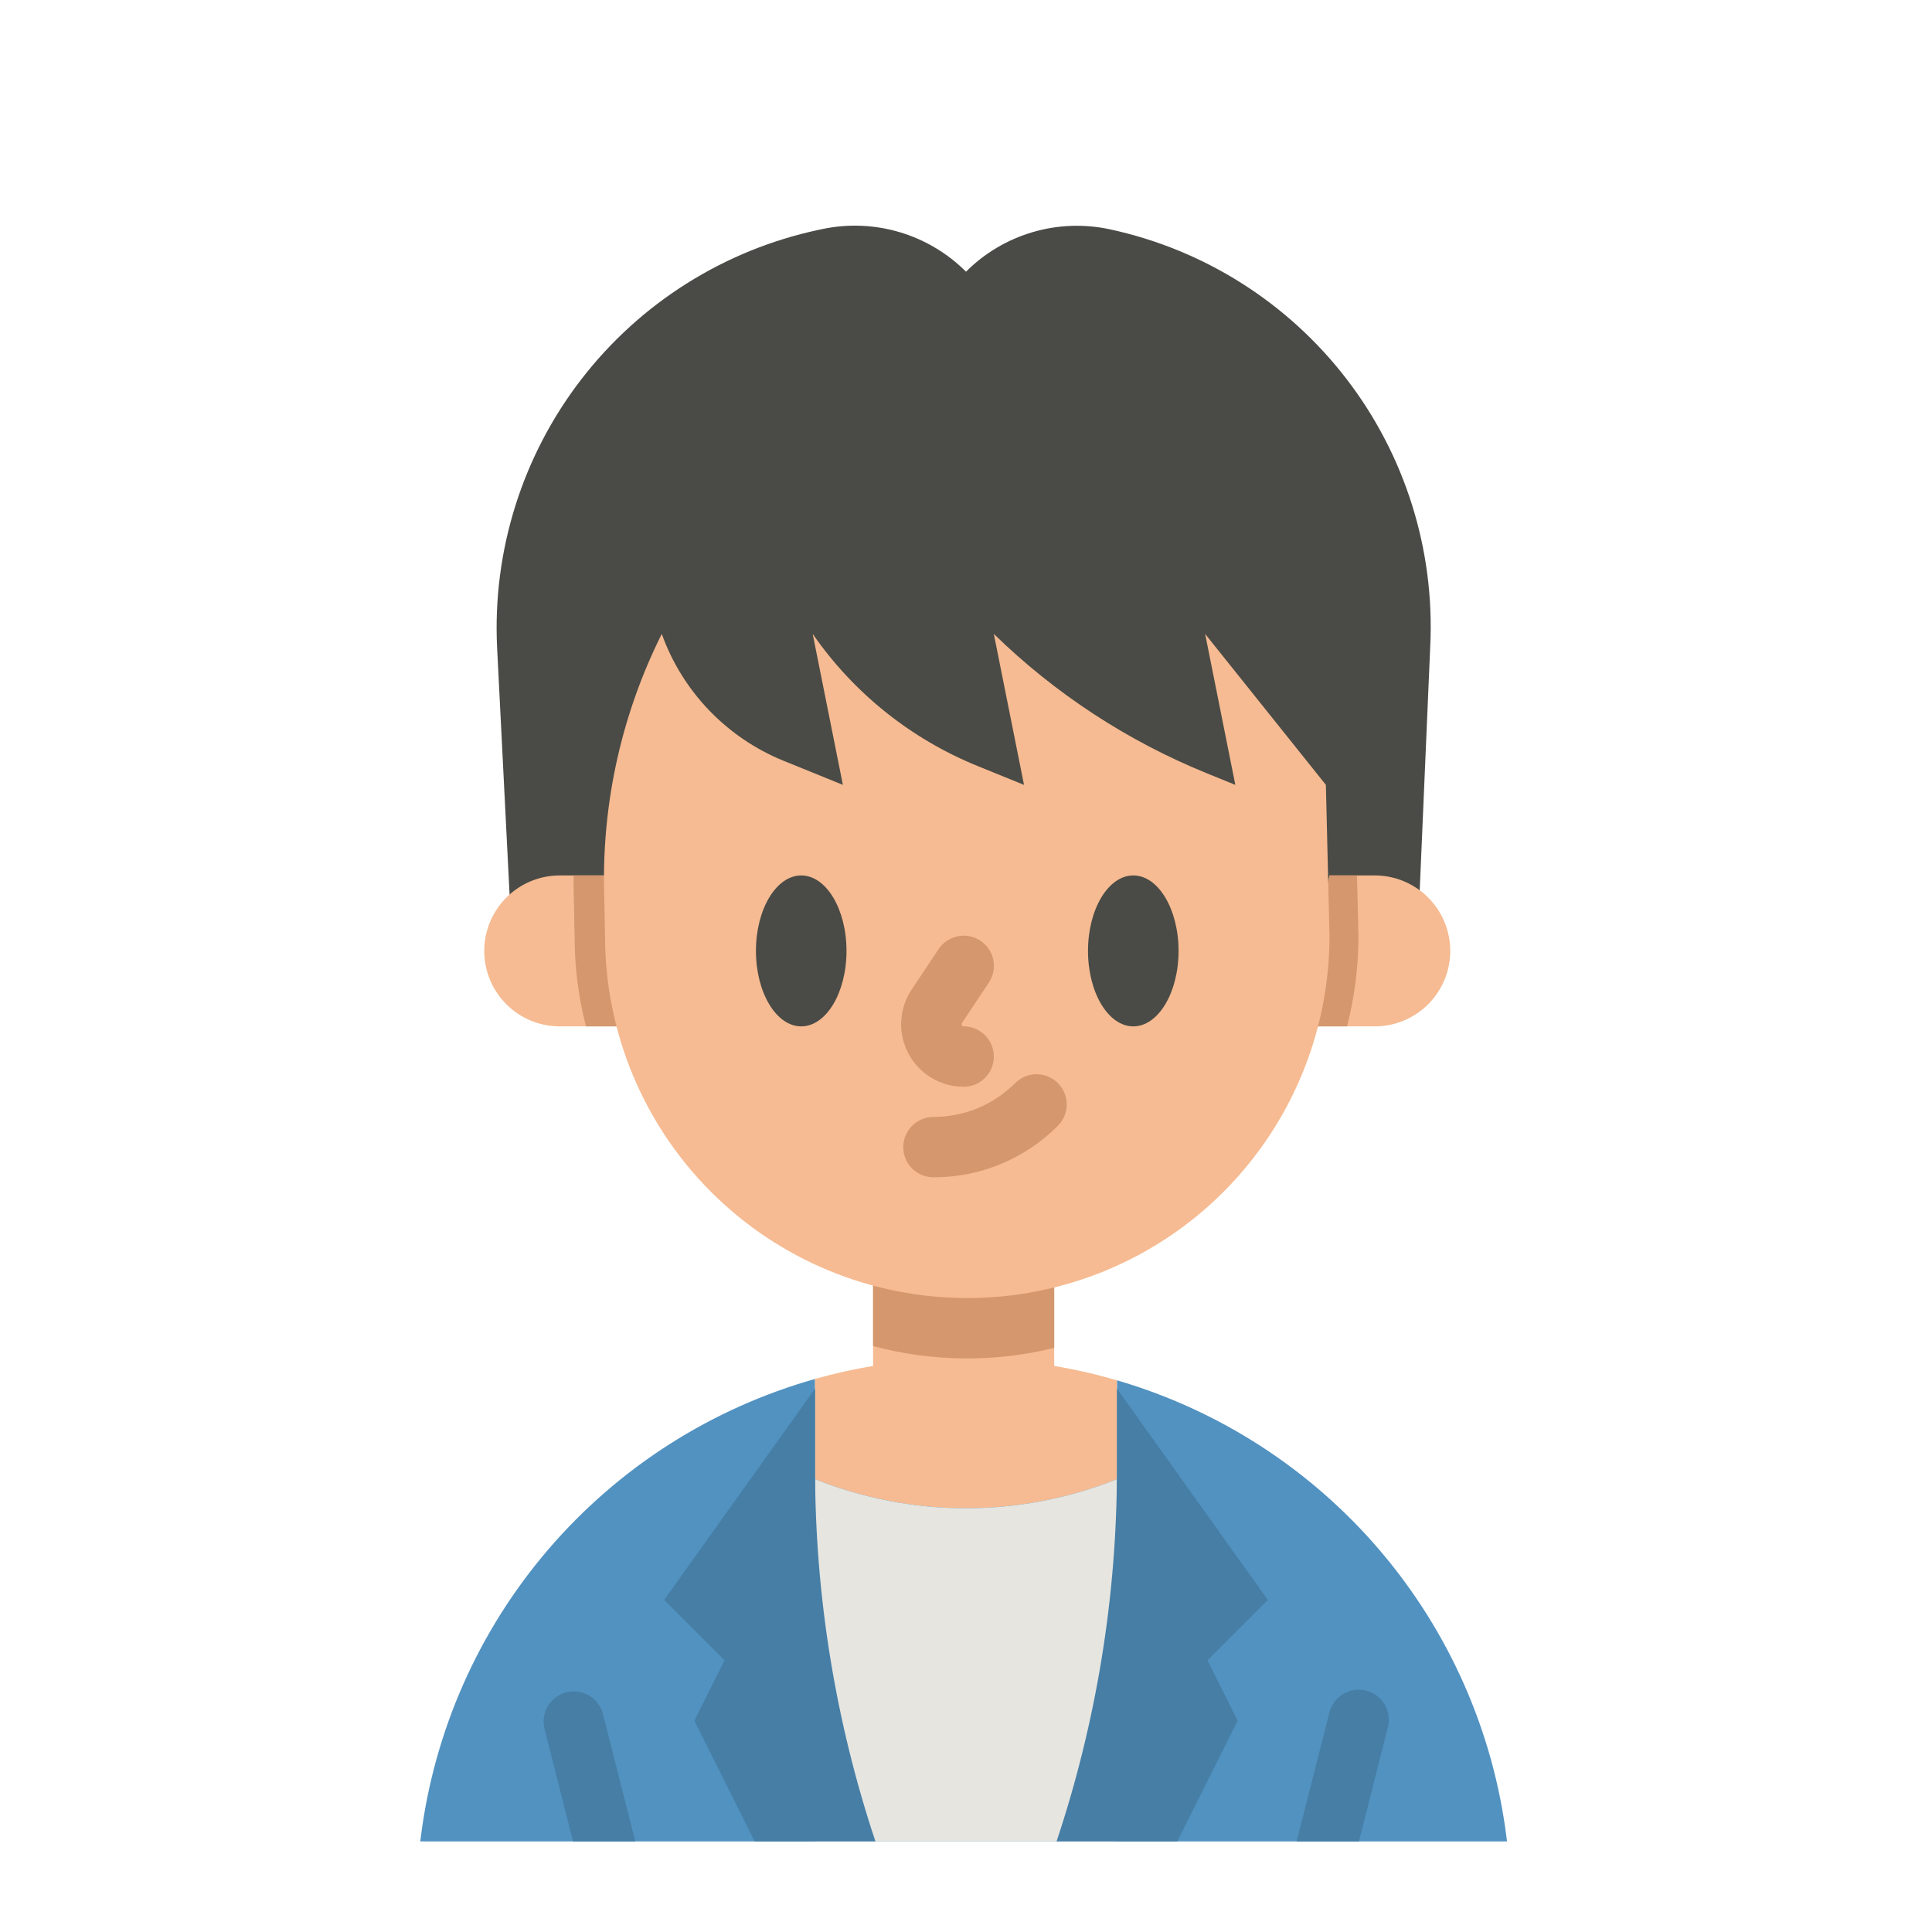 <?xml version="1.0" encoding="UTF-8" standalone="no"?> <svg width="512" height="512" viewBox="0 0 512 512" fill="none" xmlns="http://www.w3.org/2000/svg">
<path d="M216 392V365.436C188.559 373.184 164.011 388.849 145.425 410.472C126.838 432.095 115.038 458.718 111.5 487.011L111.376 488H399.376L399.252 487.011C395.741 458.937 384.096 432.503 365.75 410.964C347.404 389.426 323.158 373.724 296 365.792V392H216Z" fill="#5292C1"/>
<path d="M168.36 488H151.86L144.25 457.97C143.798 455.94 144.154 453.813 145.244 452.04C146.334 450.268 148.071 448.99 150.088 448.478C152.104 447.965 154.241 448.258 156.045 449.295C157.849 450.331 159.178 452.03 159.75 454.03L168.36 488Z" fill="#5292C1"/>
<path d="M367.75 457.97L360.13 488H343.62L352.25 454.03C352.483 452.985 352.923 451.997 353.545 451.126C354.166 450.254 354.956 449.516 355.868 448.955C356.78 448.394 357.795 448.022 358.854 447.861C359.912 447.7 360.992 447.752 362.03 448.016C363.067 448.28 364.041 448.749 364.894 449.396C365.747 450.043 366.461 450.855 366.995 451.783C367.528 452.712 367.87 453.737 368 454.8C368.13 455.863 368.045 456.941 367.75 457.97V457.97Z" fill="#5292C1"/>
<path d="M296 392V365.792C290.538 364.199 284.986 362.93 279.374 361.992V312H231.374V361.989C226.19 362.857 221.058 364.008 216 365.436V392C241.678 402.271 270.322 402.271 296 392V392Z" fill="#F6BB92"/>
<path d="M279.37 312V357.21C263.584 361.089 247.074 360.921 231.37 356.72V312H279.37Z" fill="#D4976E"/>
<path d="M296 392C270.322 402.271 241.678 402.271 216 392V488H296V392Z" fill="#E6E5E0"/>
<path d="M375.374 256H136L131.732 171.508C130.515 145.958 138.42 120.808 154.035 100.548C169.649 80.289 191.957 66.239 216.974 60.908L217.874 60.717C224.666 59.27 231.712 59.545 238.37 61.515C245.029 63.486 251.089 67.09 256 72V72C260.909 67.091 266.97 63.491 273.629 61.529C280.289 59.566 287.334 59.304 294.12 60.767V60.767C319.057 66.141 341.278 80.19 356.827 100.412C372.376 120.635 380.244 145.72 379.031 171.2L375.374 256Z" fill="#4A4B46"/>
<path d="M168.332 272H148.332C143.028 272 137.941 269.893 134.19 266.142C130.439 262.391 128.332 257.304 128.332 252V252C128.332 246.696 130.439 241.609 134.19 237.858C137.941 234.107 143.028 232 148.332 232H160.332L168.332 272Z" fill="#F6BB92"/>
<path d="M168.33 272H155.29C153.279 264.159 152.264 256.095 152.27 248L152.03 235.77C152 234.51 152 233.26 152.01 232H160.33L168.33 272Z" fill="#D4976E"/>
<path d="M344.332 272H364.332C369.636 272 374.723 269.893 378.474 266.142C382.225 262.391 384.332 257.304 384.332 252V252C384.332 246.696 382.225 241.609 378.474 237.858C374.723 234.107 369.636 232 364.332 232H352.332L344.332 272Z" fill="#F6BB92"/>
<path d="M360 248C360.006 256.095 358.991 264.159 356.98 272H344.33L352.33 232H359.62L360 248Z" fill="#D4976E"/>
<path d="M352.332 248C352.332 273.461 342.218 297.879 324.214 315.882C306.211 333.886 281.793 344 256.332 344V344C230.871 344 206.453 333.886 188.45 315.882C170.446 297.879 160.332 273.461 160.332 248L160.088 235.77C159.619 212.275 164.865 189.018 175.374 168V168C178.088 175.552 182.364 182.447 187.921 188.236C193.478 194.025 200.193 198.579 207.627 201.6L223.374 208L215.374 168C226.223 183.66 241.399 195.819 259.048 202.991L271.374 208L263.374 168C279.637 183.85 298.819 196.396 319.857 204.945L327.374 208L319.374 168L351.374 208L352.332 248Z" fill="#F6BB92"/>
<path d="M212.332 272C218.959 272 224.332 263.046 224.332 252C224.332 240.954 218.959 232 212.332 232C205.705 232 200.332 240.954 200.332 252C200.332 263.046 205.705 272 212.332 272Z" fill="#4A4B46"/>
<path d="M300.332 272C306.959 272 312.332 263.046 312.332 252C312.332 240.954 306.959 232 300.332 232C293.705 232 288.332 240.954 288.332 252C288.332 263.046 293.705 272 300.332 272Z" fill="#4A4B46"/>
<path d="M255.374 288C257.496 288 259.53 287.157 261.031 285.657C262.531 284.157 263.374 282.122 263.374 280C263.374 277.879 262.531 275.844 261.031 274.343C259.53 272.843 257.496 272 255.374 272C255.272 272 255.172 271.973 255.084 271.921C254.997 271.868 254.925 271.793 254.877 271.703C254.829 271.613 254.806 271.512 254.811 271.411C254.816 271.309 254.848 271.21 254.905 271.125L262.03 260.438C262.619 259.564 263.03 258.583 263.239 257.549C263.448 256.516 263.45 255.452 263.246 254.417C263.043 253.383 262.636 252.399 262.051 251.523C261.465 250.646 260.713 249.894 259.836 249.309C258.958 248.724 257.974 248.318 256.94 248.115C255.906 247.912 254.841 247.915 253.808 248.124C252.775 248.334 251.793 248.745 250.92 249.335C250.046 249.925 249.298 250.682 248.718 251.562L241.593 262.25C239.93 264.745 238.975 267.644 238.83 270.638C238.685 273.632 239.356 276.61 240.77 279.253C242.185 281.896 244.29 284.106 246.862 285.647C249.434 287.187 252.376 288.001 255.374 288V288Z" fill="#D4976E"/>
<path d="M280.344 287.029C279.601 286.286 278.719 285.697 277.749 285.295C276.778 284.893 275.738 284.686 274.687 284.686C273.636 284.686 272.596 284.893 271.625 285.295C270.655 285.697 269.773 286.286 269.03 287.029C266.193 289.882 262.818 292.144 259.101 293.684C255.383 295.224 251.398 296.011 247.374 296C245.252 296 243.217 296.843 241.717 298.343C240.217 299.844 239.374 301.879 239.374 304C239.374 306.122 240.217 308.157 241.717 309.657C243.217 311.157 245.252 312 247.374 312C253.5 312.017 259.568 310.819 265.228 308.475C270.887 306.13 276.025 302.687 280.345 298.343C281.088 297.6 281.677 296.718 282.079 295.748C282.481 294.777 282.688 293.737 282.688 292.686C282.688 291.636 282.481 290.595 282.079 289.625C281.676 288.654 281.087 287.772 280.344 287.029Z" fill="#D4976E"/>
<path d="M216 368V389.4C216 422.913 221.402 456.207 232 488H200L184 456L192 440L176 424L216 368Z" fill="#467EA6"/>
<path d="M168.36 488H151.86L144.25 457.97C143.798 455.94 144.154 453.813 145.244 452.04C146.334 450.268 148.071 448.99 150.088 448.478C152.104 447.965 154.241 448.258 156.045 449.295C157.849 450.331 159.178 452.03 159.75 454.03L168.36 488Z" fill="#467EA6"/>
<path d="M296 368V389.4C296 422.913 290.598 456.207 280 488H312L328 456L320 440L336 424L296 368Z" fill="#467EA6"/>
<path d="M367.75 457.97L360.13 488H343.62L352.25 454.03C352.483 452.985 352.923 451.997 353.545 451.126C354.166 450.254 354.956 449.516 355.868 448.955C356.78 448.394 357.795 448.022 358.854 447.861C359.912 447.7 360.992 447.752 362.03 448.016C363.067 448.28 364.041 448.749 364.894 449.396C365.747 450.043 366.461 450.855 366.995 451.783C367.528 452.712 367.87 453.737 368 454.8C368.13 455.863 368.045 456.941 367.75 457.97V457.97Z" fill="#467EA6"/>
</svg>
